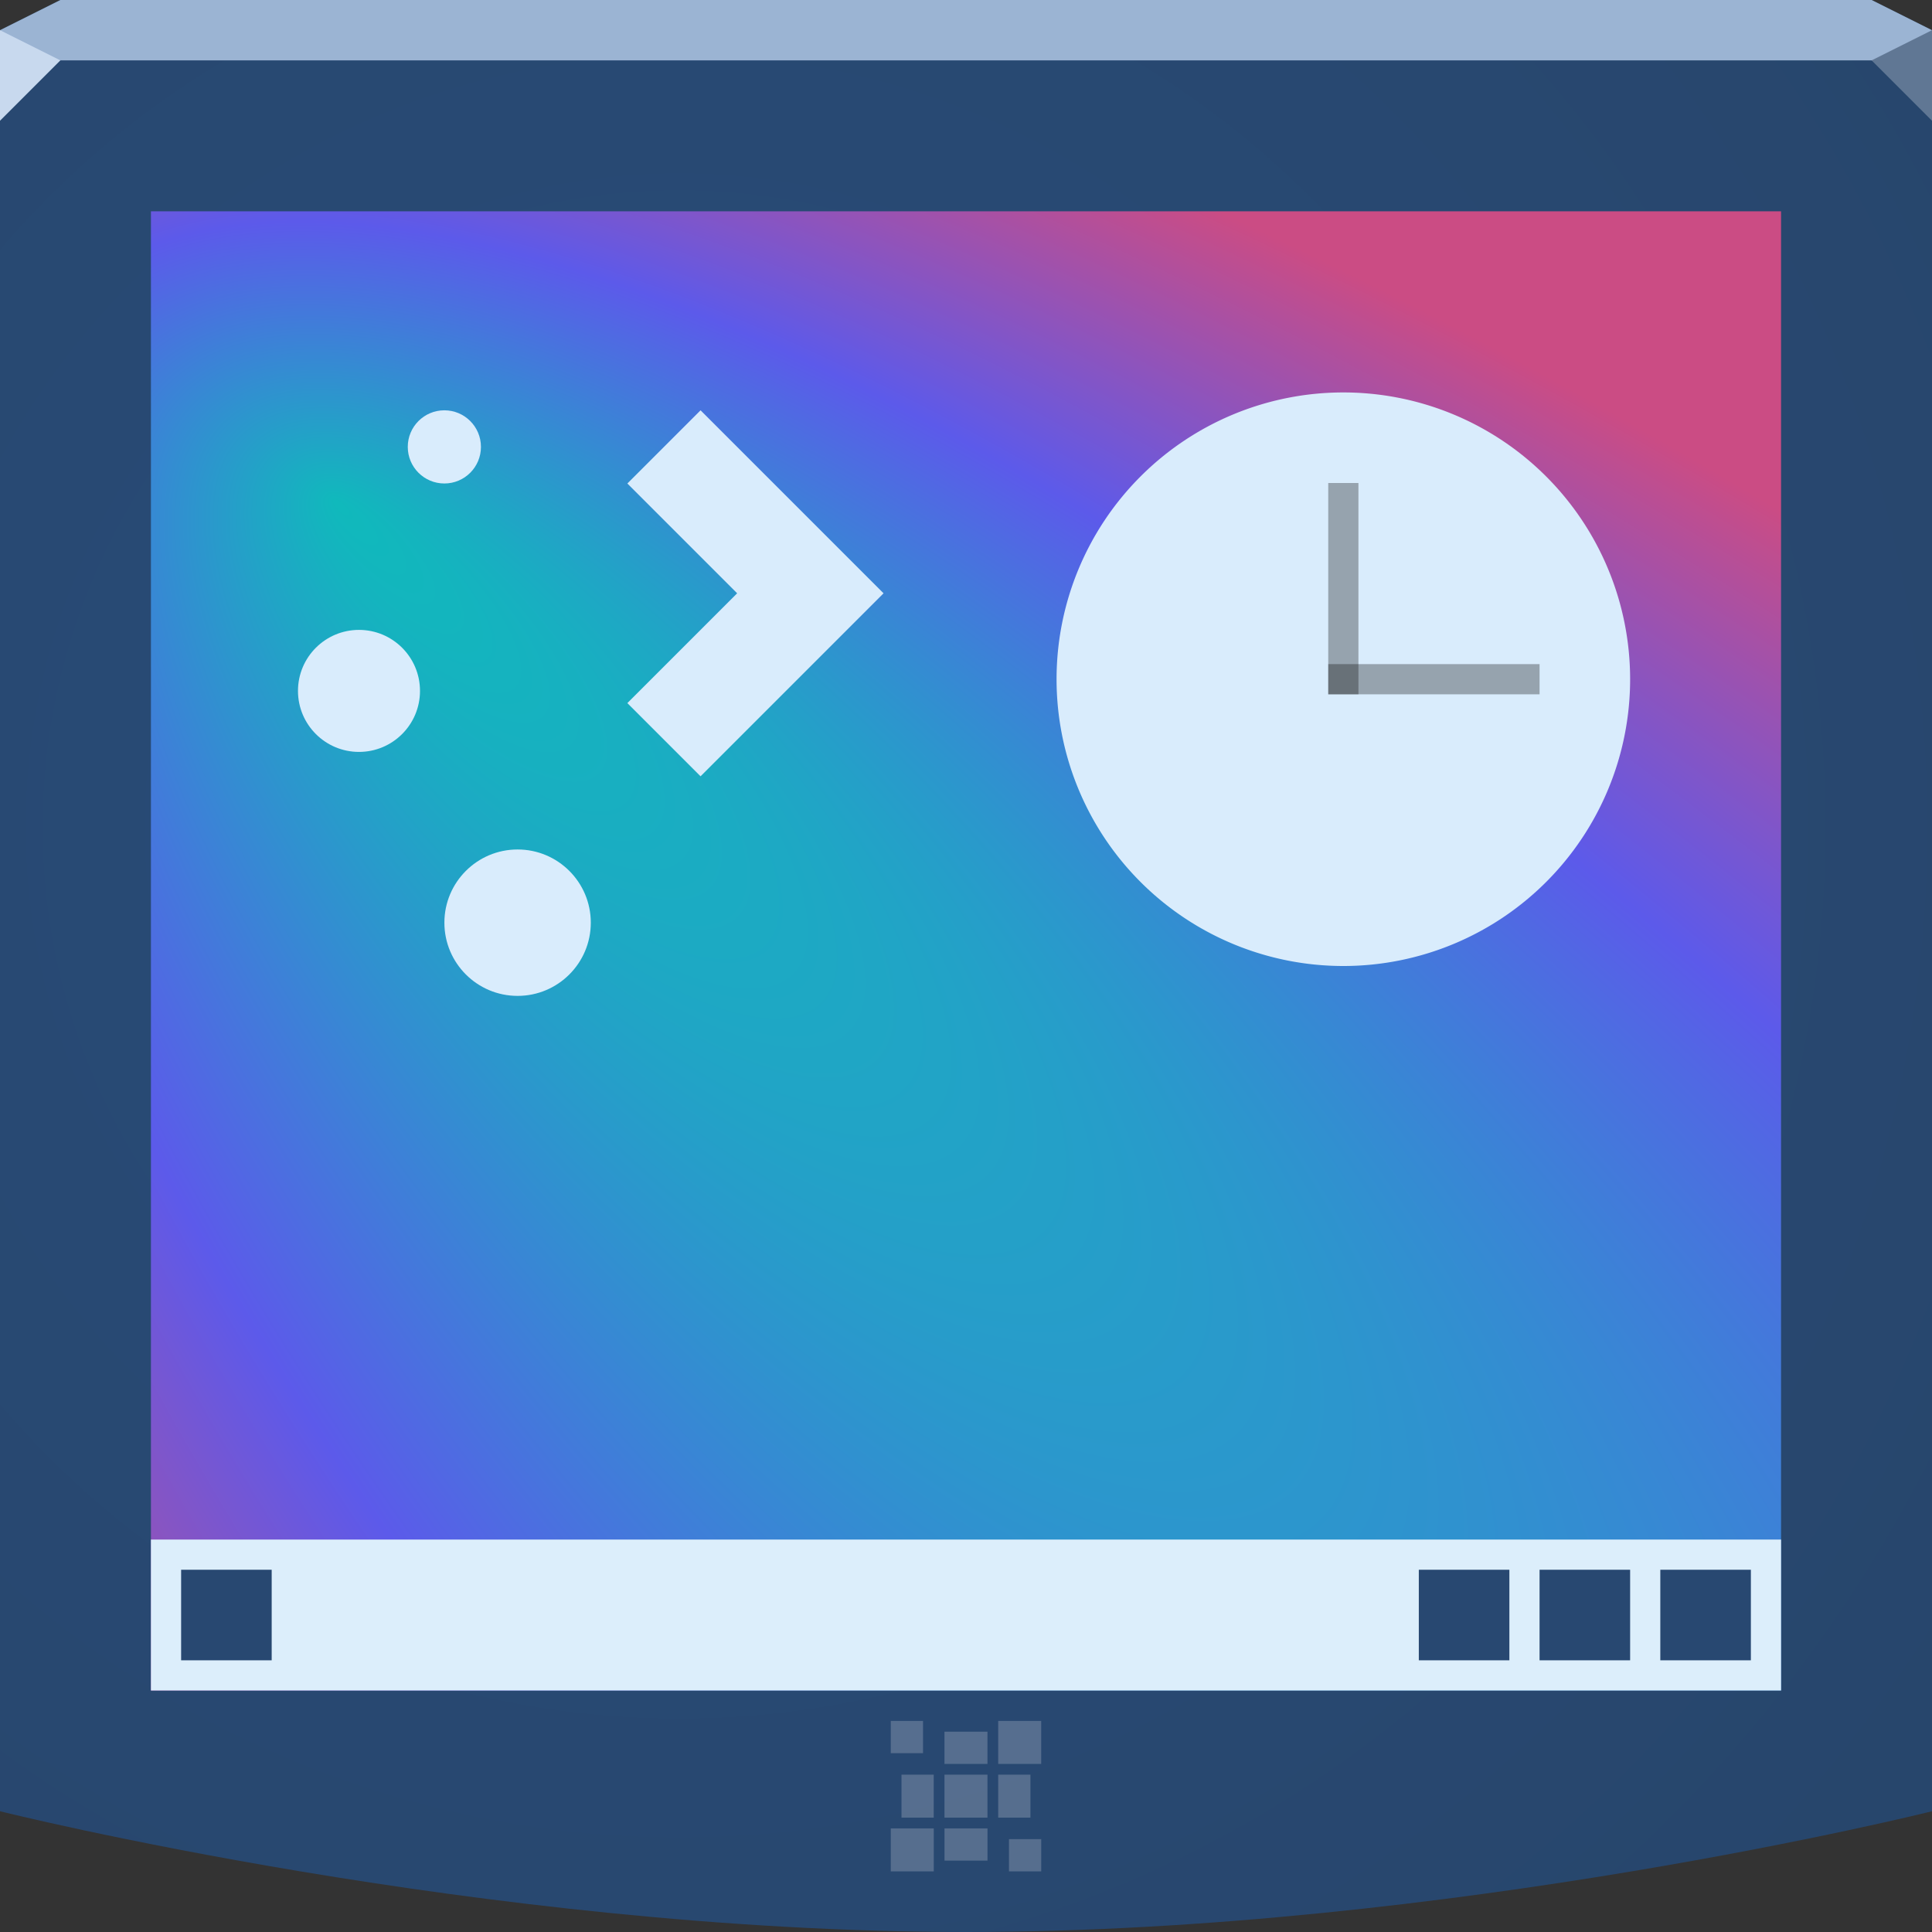 <?xml version="1.0" encoding="UTF-8"?>
<svg id="q" width="64" height="64" version="1.1" xmlns="http://www.w3.org/2000/svg" xmlns:cc="http://creativecommons.org/ns#" xmlns:dc="http://purl.org/dc/elements/1.1/" xmlns:rdf="http://www.w3.org/1999/02/22-rdf-syntax-ns#">
	<rect width="100%" height="100%" fill="#333333" stroke="none"/>
	<defs id="v">
		<radialGradient id="c" cx="18.161" cy="21.075" r="32" gradientTransform="matrix(1.845,0,0,1.845,-10.998,-11.484)" gradientUnits="userSpaceOnUse">
			<stop id="w" stop-color="#294c79" offset="0"/>
			<stop id="u" stop-color="#27456a" offset="1"/>
		</radialGradient>
		<radialGradient id="d" cx="44.028" cy="49.266" r="26" fx="22.254" fy="47.044" gradientTransform="matrix(3.626 3.626 -1.258 1.258 -10.392 -123.26)" gradientUnits="userSpaceOnUse">
			<stop id="i" stop-color="#10b9bc" offset="0"/>
			<stop id="e" stop-color="#5c5aea" offset=".512"/>
			<stop id="f" stop-color="#cb4c84" offset="1"/>
		</radialGradient>
	</defs>
	<g id="a">
		<path id="x" d="m0 1 2-1h60l2 1v59s-16 4-32 4-32-4-32-4z" color="#000000" fill="url(#c)"/>
		<path id="m" d="m0 1 2-1h60l2 1v1h-64z" color="#000000" fill="#9bb4d3"/>
		<path id="k" d="m64 4-2-2 2-1z" fill="#607794"/>
		<path id="p" d="m0 4 2-2-2-1z" fill="#c8d9ee"/>
		<path id="o" d="m5 7h54v49h-54z" color="#000000" fill="url(#d)"/>
		<path id="j" d="m29.508 57.008v1.068h1.068v-1.068zm3.559 0v1.424h1.424v-1.424zm-1.78 0.356v1.068h1.424v-1.068zm-1.424 1.424v1.424h1.068v-1.424zm1.424 0v1.424h1.424v-1.424zm1.78 0v1.424h1.068v-1.424zm-3.559 1.78v1.424h1.424v-1.424zm1.78 0v1.068h1.424v-1.068zm2.136 0.356v1.068h1.068v-1.068z" color="#000000" fill="#edeff3" fill-opacity=".232"/>
	</g>
	<g id="r">
		<g id="z">
			<rect id="h" x="5" y="51" width="54" height="5" style="color:#000000;fill:#dceefb"/>
			<path id="y" transform="translate(2,-5)" d="m52 27.5a9.5 9.5 0 0 1-9.5 9.5 9.5 9.5 0 0 1-9.5-9.5 9.5 9.5 0 0 1 9.5-9.5 9.5 9.5 0 0 1 9.5 9.5z" color="#000000" fill="#d9ecfc"/>
			<rect id="t" x="44" y="16" width="1" height="7" color="#000000" fill="#000000" fill-opacity=".312"/>
			<rect id="s" transform="rotate(90)" x="22" y="-51" width="1" height="7" color="#000000" fill="#000000" fill-opacity=".312"/>
			<rect id="g" x="55" y="52" width="3" height="3" style="color:#000000;fill:#284871"/>
			<rect id="b" x="51" y="52" width="3" height="3" style="color:#000000;fill:#284871"/>
			<rect id="l" x="47" y="52" width="3" height="3" style="color:#000000;fill:#284871"/>
			<rect id="n" x="6" y="52" width="3" height="3" style="color:#000000;fill:#284871"/>
		</g>
	</g>
	<path id="ab" class="ColorScheme-Text" d="m14.72 13.592c-0.67 0-1.212 0.543-1.212 1.212 0 0.67 0.543 1.212 1.212 1.212 0.67 0 1.212-0.543 1.212-1.212 0-0.67-0.543-1.212-1.212-1.212zm8.487 0-2.425 2.425 3.637 3.637-3.637 3.637 2.425 2.425 6.062-6.062zm-11.315 7.274c-1.116 0-2.021 0.905-2.021 2.021 1e-6 1.116 0.905 2.021 2.021 2.021 1.116 0 2.021-0.905 2.021-2.021s-0.905-2.021-2.021-2.021zm5.254 7.274c-1.339 0-2.425 1.086-2.425 2.425s1.086 2.425 2.425 2.425 2.425-1.086 2.425-2.425-1.086-2.425-2.425-2.425z" style="fill:#d9ecfc"/>
</svg>
